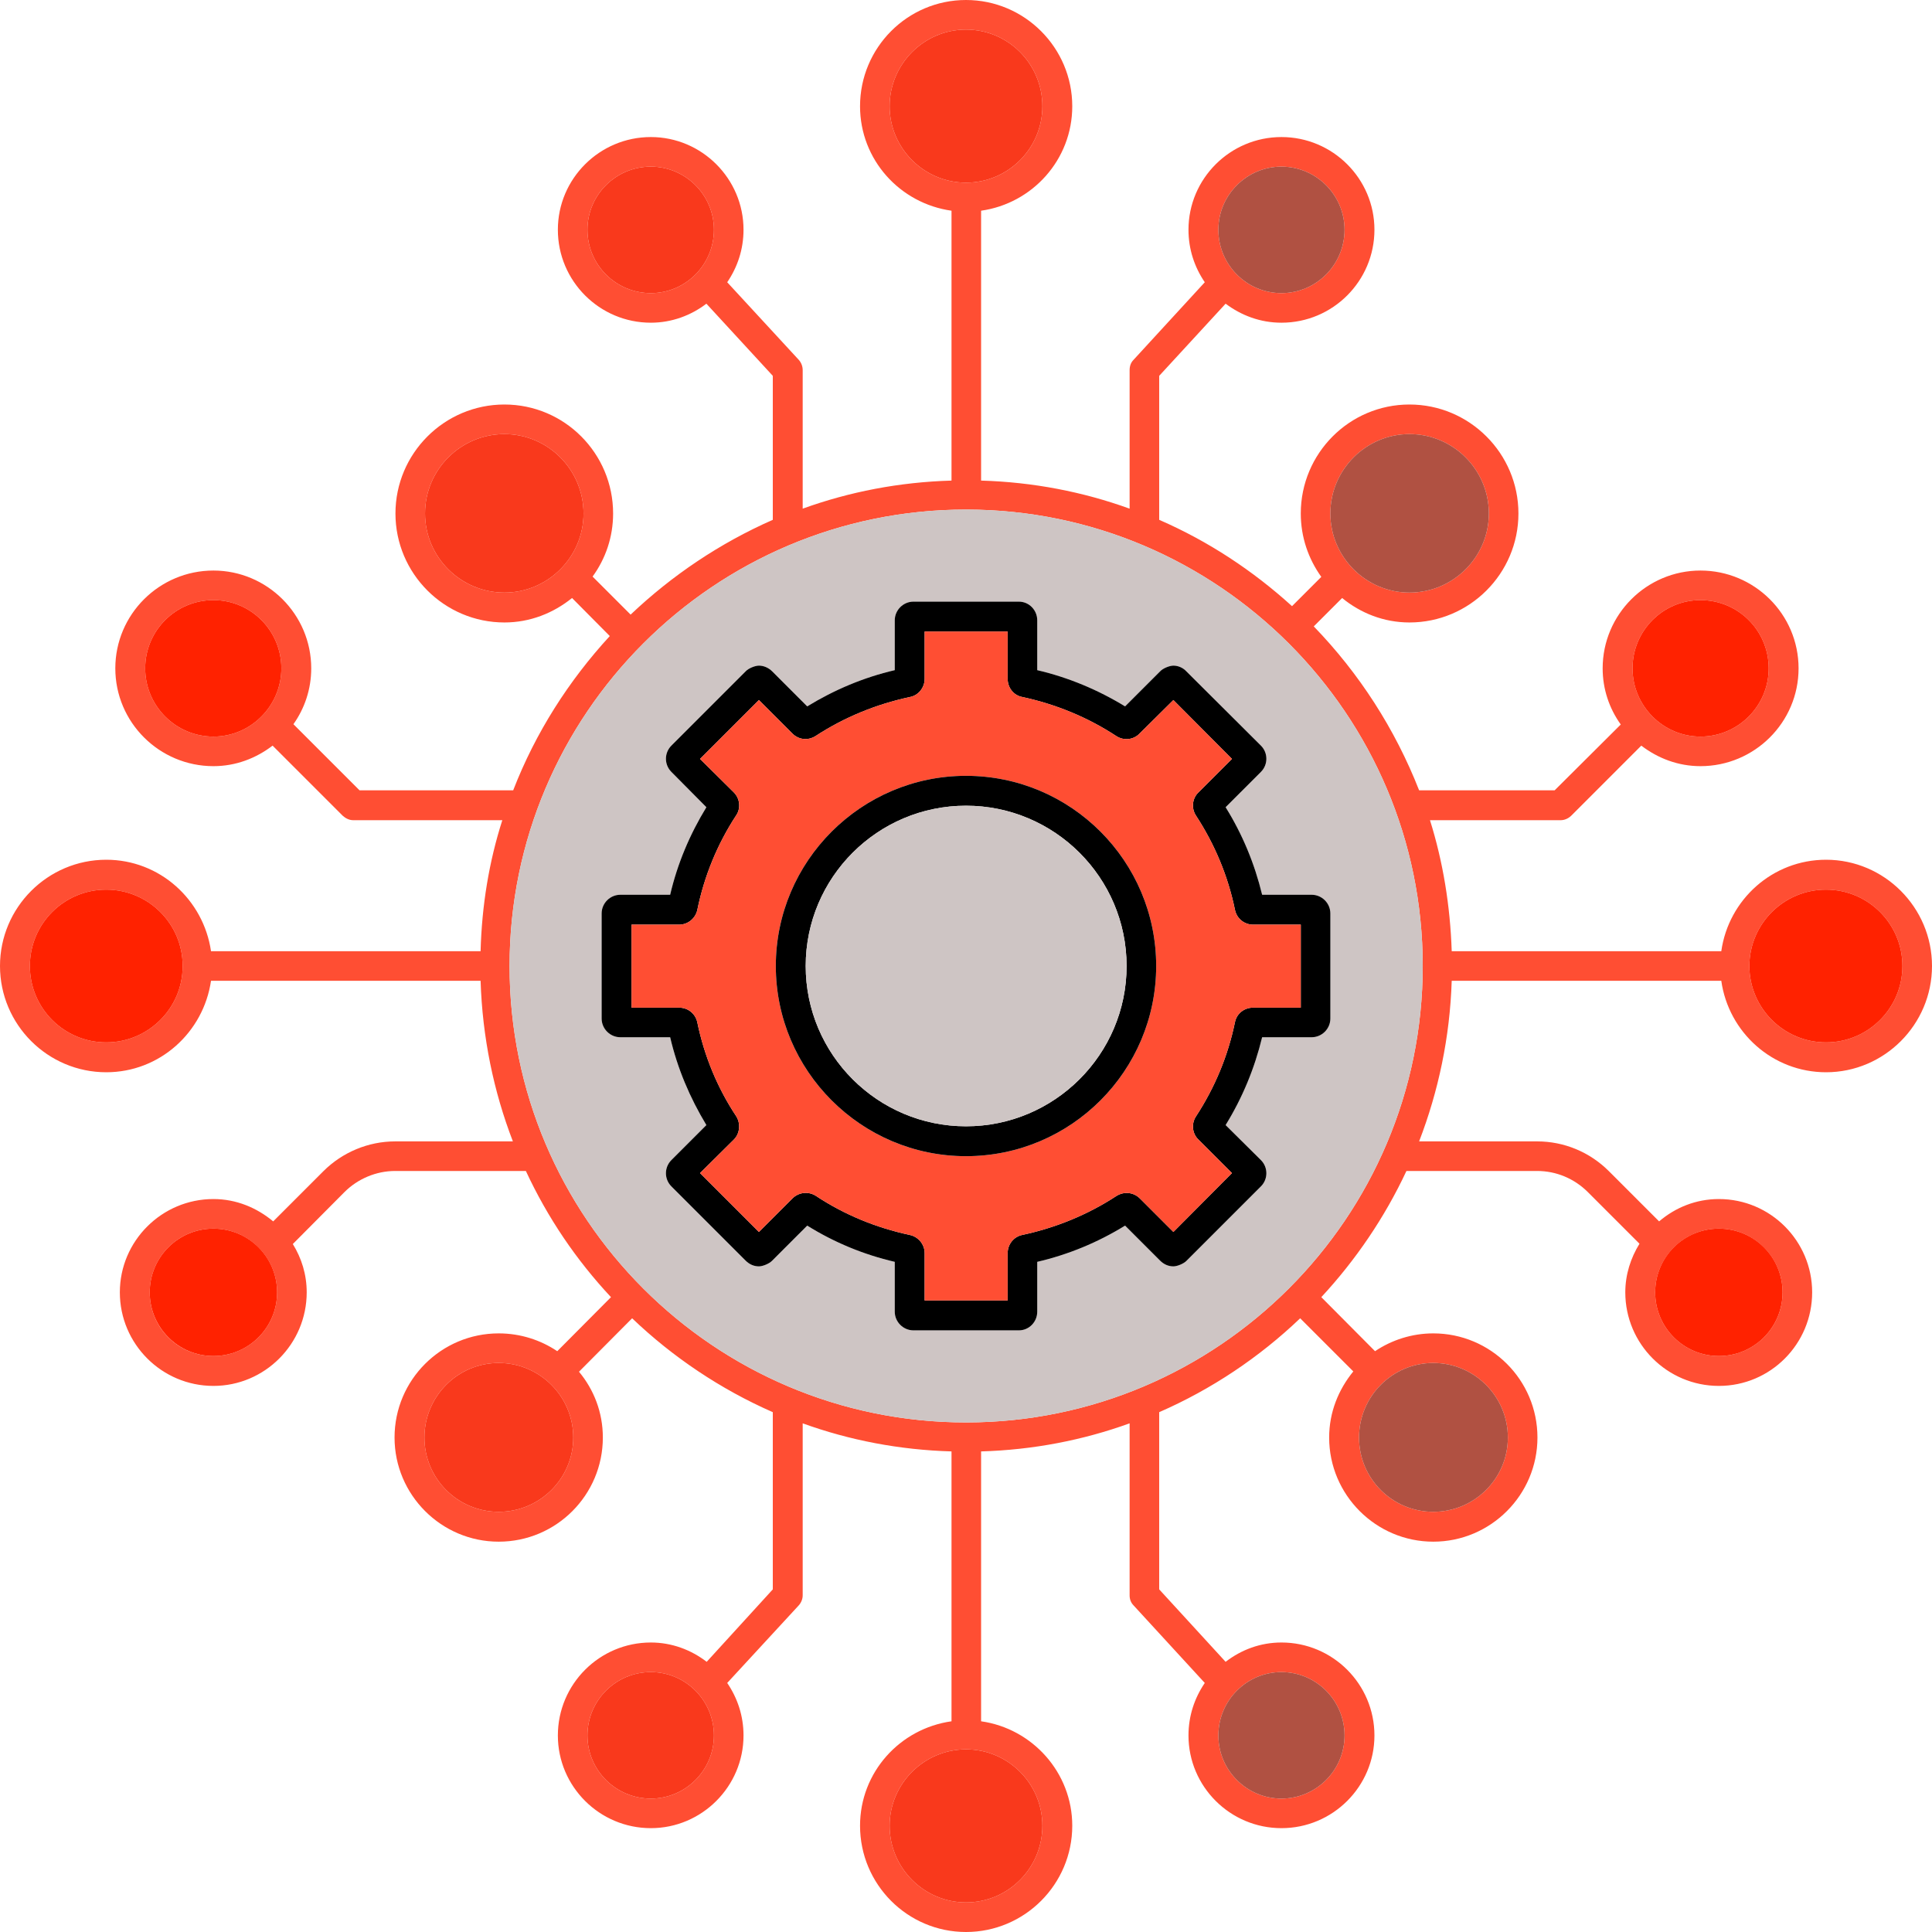 <svg xmlns="http://www.w3.org/2000/svg" enable-background="new 0 0 64 64" viewBox="0 0 64 64" id="NetworkOperation"><path d="M60.49,28.48c-1.77,0-3.23,1.32-3.47,3.03h-8.93c-0.05-1.51-0.29-2.97-0.72-4.34h4.33c0.13,0,0.26-0.06,0.35-0.15
		l2.32-2.32c0.55,0.42,1.22,0.68,1.96,0.68c1.79,0,3.25-1.45,3.25-3.24c0-1.79-1.46-3.24-3.25-3.24c-1.78,0-3.24,1.45-3.24,3.24
		c0,0.69,0.22,1.33,0.6,1.86l-2.19,2.18h-4.49c-0.8-2.04-1.99-3.88-3.49-5.43l0.94-0.94c0.61,0.5,1.38,0.81,2.23,0.81
		c1.99,0,3.61-1.62,3.61-3.61c0-1.99-1.62-3.61-3.61-3.61s-3.6,1.62-3.6,3.61c0,0.78,0.25,1.5,0.68,2.1l-0.97,0.97
		c-1.3-1.18-2.77-2.15-4.4-2.86v-4.77l2.2-2.39c0.52,0.39,1.15,0.63,1.85,0.63c1.7,0,3.08-1.38,3.08-3.08
		c0-1.69-1.38-3.07-3.08-3.07s-3.08,1.38-3.08,3.07c0,0.65,0.2,1.24,0.54,1.74l-2.36,2.57c-0.09,0.09-0.13,0.21-0.13,0.34v4.59
		c-1.55-0.56-3.2-0.88-4.92-0.93V6.98c1.7-0.24,3.02-1.69,3.02-3.46C35.52,1.58,33.94,0,32,0s-3.51,1.58-3.51,3.52
		c0,1.77,1.32,3.22,3.03,3.46v8.94c-1.73,0.05-3.38,0.37-4.93,0.93v-4.59c0-0.13-0.05-0.25-0.13-0.34l-2.37-2.57
		c0.34-0.5,0.54-1.09,0.54-1.74c0-1.69-1.38-3.07-3.07-3.07c-1.7,0-3.08,1.38-3.08,3.07c0,1.7,1.38,3.08,3.08,3.08
		c0.69,0,1.33-0.24,1.84-0.63l2.2,2.39v4.77c-1.75,0.77-3.34,1.84-4.71,3.14l-1.26-1.26c0.43-0.59,0.68-1.31,0.68-2.09
		c0-1.99-1.61-3.61-3.6-3.61s-3.61,1.62-3.61,3.61c0,1.99,1.62,3.61,3.61,3.61c0.85,0,1.62-0.31,2.24-0.81l1.25,1.26
		c-1.36,1.48-2.46,3.2-3.2,5.11h-5.09l-2.19-2.19c0.37-0.52,0.59-1.16,0.59-1.85c0-1.79-1.46-3.24-3.24-3.24
		c-1.79,0-3.25,1.45-3.25,3.24c0,1.79,1.46,3.24,3.25,3.24c0.74,0,1.41-0.26,1.96-0.68l2.32,2.32c0.1,0.09,0.22,0.15,0.35,0.15h4.94
		c-0.44,1.37-0.68,2.83-0.72,4.34H6.99c-0.25-1.71-1.7-3.03-3.47-3.03C1.58,28.48,0,30.06,0,32s1.58,3.52,3.52,3.52
		c1.77,0,3.22-1.32,3.47-3.03h8.93c0.06,1.87,0.43,3.66,1.07,5.32h-3.9c-0.89,0-1.75,0.36-2.38,0.99l-1.66,1.66
		c-0.54-0.45-1.22-0.74-1.98-0.74c-1.71,0-3.1,1.39-3.1,3.09c0,1.71,1.39,3.1,3.1,3.1c1.7,0,3.09-1.39,3.09-3.1
		c0-0.59-0.17-1.13-0.46-1.6l1.71-1.72c0.44-0.44,1.05-0.7,1.68-0.7h4.33c0.72,1.55,1.67,2.95,2.82,4.18l-1.78,1.79
		c-0.55-0.37-1.22-0.59-1.94-0.59c-1.9,0-3.45,1.54-3.45,3.45c0,1.9,1.55,3.45,3.45,3.45c1.91,0,3.45-1.55,3.45-3.45
		c0-0.84-0.3-1.59-0.79-2.18l1.76-1.77c1.35,1.29,2.93,2.35,4.66,3.11v5.87l-2.19,2.4c-0.52-0.4-1.16-0.64-1.85-0.64
		c-1.7,0-3.08,1.38-3.08,3.08c0,1.69,1.38,3.07,3.08,3.07c1.69,0,3.07-1.38,3.07-3.07c0-0.65-0.2-1.24-0.54-1.74l2.37-2.57
		c0.08-0.09,0.13-0.21,0.13-0.33v-5.7c1.55,0.56,3.2,0.88,4.93,0.93v8.94c-1.71,0.24-3.03,1.69-3.03,3.46
		c0,1.94,1.57,3.52,3.51,3.52s3.52-1.58,3.52-3.52c0-1.76-1.32-3.22-3.02-3.46v-8.94c1.72-0.05,3.37-0.37,4.92-0.93v5.7
		c0,0.12,0.04,0.24,0.13,0.33l2.36,2.57c-0.34,0.5-0.54,1.09-0.54,1.74c0,1.69,1.38,3.07,3.08,3.07s3.08-1.38,3.08-3.07
		c0-1.7-1.38-3.08-3.08-3.08c-0.7,0-1.33,0.24-1.85,0.64l-2.2-2.4v-5.87c1.74-0.76,3.32-1.82,4.67-3.11l1.76,1.76
		c-0.49,0.6-0.8,1.35-0.8,2.19c0,1.9,1.55,3.45,3.45,3.45c1.9,0,3.45-1.55,3.45-3.45c0-1.91-1.55-3.45-3.45-3.45
		c-0.71,0-1.38,0.22-1.93,0.59l-1.78-1.79c1.14-1.23,2.1-2.64,2.82-4.18h4.33c0.63,0,1.23,0.25,1.68,0.7l1.71,1.71
		c-0.29,0.47-0.47,1.02-0.47,1.61c0,1.71,1.39,3.1,3.1,3.1c1.71,0,3.09-1.39,3.09-3.1c0-1.7-1.38-3.09-3.09-3.09
		c-0.76,0-1.44,0.28-1.98,0.74L53.3,38.8c-0.64-0.64-1.49-0.99-2.38-0.99h-3.91c0.64-1.66,1.02-3.45,1.08-5.32h8.93
		c0.24,1.71,1.7,3.03,3.47,3.03c1.93,0,3.51-1.58,3.51-3.52S62.42,28.48,60.49,28.48z M56.33,19.88c1.25,0,2.26,1.01,2.26,2.26
		c0,1.24-1.01,2.26-2.26,2.26c-1.24,0-2.25-1.02-2.25-2.26C54.08,20.89,55.09,19.88,56.33,19.88z M46.69,14.38
		c1.45,0,2.63,1.18,2.63,2.63c0,1.44-1.18,2.62-2.63,2.62c-1.44,0-2.62-1.18-2.62-2.62C44.07,15.56,45.25,14.38,46.69,14.38z
		 M42.45,5.52c1.15,0,2.09,0.94,2.09,2.09c0,1.16-0.94,2.1-2.09,2.1s-2.09-0.94-2.09-2.1C40.36,6.46,41.3,5.52,42.45,5.52z
		 M21.56,9.71c-1.16,0-2.1-0.94-2.1-2.1c0-1.15,0.94-2.09,2.1-2.09c1.15,0,2.09,0.94,2.09,2.09C23.65,8.77,22.71,9.71,21.56,9.71z
		 M16.71,19.63c-1.45,0-2.63-1.18-2.63-2.62c0-1.45,1.18-2.63,2.63-2.63c1.44,0,2.62,1.18,2.62,2.63
		C19.33,18.45,18.15,19.63,16.71,19.63z M7.07,24.4c-1.25,0-2.26-1.02-2.26-2.26c0-1.25,1.01-2.26,2.26-2.26
		c1.24,0,2.25,1.01,2.25,2.26C9.32,23.38,8.31,24.4,7.07,24.4z M6.05,32.01c0,1.39-1.14,2.52-2.53,2.52c-1.4,0-2.53-1.13-2.53-2.53
		c0-1.4,1.13-2.53,2.53-2.53c1.39,0,2.53,1.13,2.53,2.52V32.01z M7.07,44.92c-1.17,0-2.11-0.94-2.11-2.11
		c0-1.16,0.94-2.11,2.11-2.11c1.16,0,2.11,0.95,2.11,2.11C9.18,43.98,8.23,44.92,7.07,44.92z M16.52,50.08
		c-1.36,0-2.46-1.1-2.46-2.46s1.1-2.47,2.46-2.47s2.47,1.11,2.47,2.47S17.88,50.08,16.52,50.08z M21.56,59.58
		c-1.16,0-2.1-0.94-2.1-2.09c0-1.16,0.94-2.1,2.1-2.1c1.15,0,2.09,0.94,2.09,2.1C23.65,58.64,22.71,59.58,21.56,59.58z M42.45,55.39
		c1.15,0,2.09,0.94,2.09,2.1c0,1.15-0.94,2.09-2.09,2.09s-2.09-0.94-2.09-2.09C40.36,56.33,41.3,55.39,42.45,55.39z M47.48,45.15
		c1.36,0,2.47,1.11,2.47,2.47s-1.11,2.46-2.47,2.46c-1.36,0-2.46-1.1-2.46-2.46S46.12,45.15,47.48,45.15z M56.94,40.7
		c1.16,0,2.11,0.95,2.11,2.11c0,1.17-0.95,2.11-2.11,2.11c-1.16,0-2.11-0.94-2.11-2.11C54.83,41.65,55.78,40.7,56.94,40.7z
		 M29.47,3.52c0-1.4,1.14-2.54,2.53-2.54c1.4,0,2.53,1.14,2.53,2.54c0,1.39-1.13,2.53-2.53,2.53C30.61,6.05,29.47,4.91,29.47,3.52z
		 M34.53,60.48c0,1.4-1.13,2.54-2.53,2.54c-1.39,0-2.53-1.14-2.53-2.54c0-1.39,1.14-2.53,2.53-2.53
		C33.4,57.95,34.53,59.09,34.53,60.48z M32.02,47.12c-0.01,0-0.01,0-0.01,0c-0.01,0-0.01,0-0.01,0c-8.34,0-15.12-6.78-15.12-15.12
		c0-8.34,6.78-15.12,15.12-15.12c0,0,0,0,0.01,0c0,0,0,0,0.01,0c8.33,0.01,15.11,6.79,15.11,15.12
		C47.13,40.33,40.35,47.11,32.02,47.12z M60.49,34.53c-1.4,0-2.53-1.13-2.54-2.52c0-0.01,0.01-0.01,0.01-0.01s-0.01,0-0.01-0.01
		c0.01-1.39,1.14-2.52,2.54-2.52c1.39,0,2.53,1.13,2.53,2.53C63.02,33.4,61.88,34.53,60.49,34.53z" fill="#ff4e33" class="colorff4e33 svgShape"></path><circle cx="7.07" cy="42.81" r="2.11" fill="#ff2200" class="colorffcd00 svgShape"></circle><path fill="#f9391c" d="M18.99 47.62c0 1.36-1.11 2.46-2.47 2.46s-2.46-1.1-2.46-2.46 1.1-2.47 2.46-2.47S18.99 46.26 18.99 47.62zM23.65 57.49c0 1.15-.94 2.09-2.09 2.09-1.16 0-2.1-.94-2.1-2.09 0-1.16.94-2.1 2.1-2.1C22.71 55.39 23.65 56.33 23.65 57.49zM34.53 60.48c0 1.4-1.13 2.54-2.53 2.54-1.39 0-2.53-1.14-2.53-2.54 0-1.39 1.14-2.53 2.53-2.53C33.4 57.95 34.53 59.09 34.53 60.48z" class="color1cc0f9 svgShape"></path><path fill="#b05142" d="M44.54 57.49c0 1.15-.94 2.09-2.09 2.09s-2.09-.94-2.09-2.09c0-1.16.94-2.1 2.09-2.1S44.54 56.33 44.54 57.49zM49.95 47.62c0 1.36-1.11 2.46-2.47 2.46-1.36 0-2.46-1.1-2.46-2.46s1.1-2.47 2.46-2.47C48.84 45.15 49.95 46.26 49.95 47.62z" class="color42b05c svgShape"></path><circle cx="56.94" cy="42.81" r="2.11" fill="#ff2200" class="colorffcd00 svgShape"></circle><path fill="#ff2200" d="M63.02 32c0 1.4-1.14 2.53-2.53 2.53-1.4 0-2.53-1.13-2.54-2.52 0-.01.01-.01.01-.01s-.01 0-.01-.01c.01-1.39 1.14-2.52 2.54-2.52C61.88 29.47 63.02 30.6 63.02 32zM58.59 22.14c0 1.24-1.01 2.26-2.26 2.26-1.24 0-2.25-1.02-2.25-2.26 0-1.25 1.01-2.26 2.25-2.26C57.58 19.88 58.59 20.89 58.59 22.14z" class="colorffcd00 svgShape"></path><path fill="#b05142" d="M49.32 17.01c0 1.44-1.18 2.62-2.63 2.62-1.44 0-2.62-1.18-2.62-2.62 0-1.45 1.18-2.63 2.62-2.63C48.14 14.38 49.32 15.56 49.32 17.01zM44.54 7.61c0 1.16-.94 2.1-2.09 2.1s-2.09-.94-2.09-2.1c0-1.15.94-2.09 2.09-2.09S44.54 6.46 44.54 7.61z" class="color42b05c svgShape"></path><path fill="#f9391c" d="M34.53 3.52c0 1.39-1.13 2.53-2.53 2.53-1.39 0-2.53-1.14-2.53-2.53 0-1.4 1.14-2.54 2.53-2.54C33.4.98 34.53 2.12 34.53 3.52zM23.65 7.61c0 1.16-.94 2.1-2.09 2.1-1.16 0-2.1-.94-2.1-2.1 0-1.15.94-2.09 2.1-2.09C22.71 5.52 23.65 6.46 23.65 7.61zM19.33 17.01c0 1.44-1.18 2.62-2.62 2.62-1.45 0-2.63-1.18-2.63-2.62 0-1.45 1.18-2.63 2.63-2.63C18.15 14.38 19.33 15.56 19.33 17.01z" class="color1cc0f9 svgShape"></path><path fill="#ff2200" d="M9.32 22.14c0 1.24-1.01 2.26-2.25 2.26-1.25 0-2.26-1.02-2.26-2.26 0-1.25 1.01-2.26 2.26-2.26C8.31 19.88 9.32 20.89 9.32 22.14zM6.05 31.99v.02c0 1.39-1.14 2.52-2.53 2.52-1.4 0-2.53-1.13-2.53-2.53 0-1.4 1.13-2.53 2.53-2.53C4.91 29.47 6.05 30.6 6.05 31.99z" class="colorffcd00 svgShape"></path><path fill="#cec5c4" d="M32.02,16.88c-0.01,0-0.01,0-0.01,0c-0.01,0-0.01,0-0.01,0c-8.34,0-15.12,6.78-15.12,15.12
		c0,8.34,6.78,15.12,15.12,15.12c0,0,0,0,0.01,0c0,0,0,0,0.01,0c8.33-0.01,15.11-6.79,15.11-15.12
		C47.13,23.67,40.35,16.89,32.02,16.88z M43.45,34.36h-1.64c-0.25,1.03-0.65,2-1.21,2.91l1.17,1.16c0.24,0.24,0.24,0.63,0,0.87
		l-2.47,2.47c-0.09,0.09-0.3,0.18-0.43,0.18c-0.17,0-0.32-0.07-0.44-0.19l-1.16-1.16c-0.91,0.56-1.88,0.96-2.91,1.2v1.65
		c0,0.34-0.27,0.62-0.61,0.62h-3.49c-0.34,0-0.62-0.28-0.62-0.62V41.8c-1.03-0.24-2-0.64-2.9-1.2l-1.17,1.17
		c-0.09,0.09-0.3,0.18-0.43,0.18c-0.17,0-0.32-0.07-0.44-0.19l-2.46-2.46c-0.24-0.24-0.24-0.63,0-0.87l1.16-1.16
		c-0.55-0.91-0.96-1.88-1.2-2.91h-1.65c-0.34,0-0.62-0.28-0.62-0.62v-3.48c0-0.34,0.28-0.62,0.62-0.62h1.65
		c0.24-1.03,0.65-2,1.2-2.9l-1.16-1.17c-0.24-0.24-0.24-0.63,0-0.87l2.46-2.46c0.09-0.1,0.31-0.19,0.44-0.19
		c0.16,0,0.32,0.07,0.44,0.19l1.16,1.16c0.9-0.55,1.87-0.96,2.9-1.2v-1.65c0-0.34,0.28-0.62,0.62-0.62h3.49
		c0.34,0,0.61,0.28,0.61,0.62v1.65c1.03,0.24,2.01,0.65,2.91,1.2l1.16-1.16c0.09-0.1,0.31-0.19,0.44-0.19
		c0.16,0,0.32,0.07,0.43,0.19l2.47,2.46c0.24,0.24,0.24,0.63,0,0.87l-1.17,1.17c0.56,0.9,0.96,1.87,1.21,2.9h1.64
		c0.34,0,0.62,0.28,0.62,0.62v3.48C44.07,34.08,43.79,34.36,43.45,34.36z" class="colorcec4c4 svgShape"></path><path d="M43.45,29.64h-1.64c-0.25-1.03-0.65-2-1.21-2.9l1.17-1.17c0.24-0.24,0.24-0.63,0-0.87l-2.47-2.46
		c-0.11-0.12-0.27-0.19-0.43-0.19c-0.13,0-0.35,0.09-0.44,0.19l-1.16,1.16c-0.9-0.55-1.88-0.96-2.91-1.2v-1.65
		c0-0.34-0.27-0.62-0.61-0.62h-3.49c-0.34,0-0.62,0.28-0.62,0.62v1.65c-1.03,0.24-2,0.65-2.9,1.2l-1.16-1.16
		c-0.12-0.12-0.28-0.19-0.44-0.19c-0.13,0-0.35,0.09-0.44,0.19l-2.46,2.46c-0.24,0.24-0.24,0.63,0,0.87l1.16,1.17
		c-0.55,0.9-0.96,1.87-1.2,2.9h-1.65c-0.34,0-0.62,0.28-0.62,0.62v3.48c0,0.34,0.28,0.62,0.62,0.62h1.65c0.24,1.03,0.65,2,1.2,2.91
		l-1.16,1.16c-0.24,0.24-0.24,0.63,0,0.87l2.46,2.46c0.12,0.12,0.27,0.19,0.44,0.19c0.13,0,0.34-0.09,0.43-0.18l1.17-1.17
		c0.9,0.56,1.87,0.96,2.9,1.2v1.65c0,0.34,0.28,0.62,0.62,0.62h3.49c0.34,0,0.61-0.28,0.61-0.62V41.8c1.03-0.24,2-0.64,2.91-1.2
		l1.16,1.16c0.12,0.12,0.27,0.19,0.44,0.19c0.13,0,0.34-0.09,0.43-0.18l2.47-2.47c0.24-0.24,0.24-0.63,0-0.87l-1.17-1.16
		c0.56-0.91,0.96-1.88,1.21-2.91h1.64c0.34,0,0.62-0.28,0.62-0.62v-3.48C44.07,29.92,43.79,29.64,43.45,29.64z M43.09,33.38h-1.58
		c-0.29,0-0.54,0.19-0.6,0.48c-0.23,1.12-0.67,2.17-1.29,3.12c-0.16,0.24-0.13,0.57,0.08,0.77l1.11,1.11l-1.94,1.95l-1.11-1.11
		c-0.21-0.21-0.53-0.24-0.78-0.08c-0.95,0.62-2,1.05-3.12,1.29c-0.28,0.06-0.48,0.31-0.48,0.6v1.57h-2.75v-1.57
		c0-0.29-0.21-0.54-0.49-0.6c-1.12-0.24-2.17-0.67-3.12-1.3c-0.24-0.15-0.56-0.12-0.77,0.09l-1.11,1.11l-1.95-1.95l1.12-1.11
		c0.2-0.2,0.23-0.53,0.08-0.77c-0.63-0.95-1.06-2-1.29-3.11c-0.06-0.29-0.31-0.49-0.6-0.49h-1.58v-2.75h1.58
		c0.29,0,0.54-0.21,0.6-0.49c0.23-1.12,0.66-2.17,1.28-3.12c0.17-0.24,0.13-0.57-0.07-0.77l-1.12-1.11l1.95-1.95l1.11,1.11
		c0.21,0.21,0.52,0.24,0.77,0.08c0.95-0.62,2-1.05,3.12-1.29c0.28-0.05,0.49-0.31,0.49-0.6v-1.57h2.75v1.57
		c0,0.29,0.2,0.55,0.49,0.6c1.11,0.24,2.16,0.67,3.12,1.3c0.24,0.15,0.56,0.12,0.76-0.09l1.12-1.11l1.94,1.95l-1.11,1.11
		c-0.21,0.2-0.24,0.53-0.08,0.77c0.62,0.95,1.06,2,1.29,3.12c0.06,0.29,0.31,0.49,0.6,0.49h1.58V33.38z" fill="#000000" class="color000000 svgShape"></path><path fill="#ff4e33" d="M41.51,30.63c-0.29,0-0.54-0.2-0.6-0.49c-0.23-1.12-0.67-2.17-1.29-3.12c-0.16-0.24-0.13-0.57,0.08-0.77
		l1.11-1.11l-1.94-1.95l-1.12,1.11c-0.2,0.21-0.52,0.24-0.76,0.09c-0.96-0.63-2.01-1.06-3.12-1.3c-0.29-0.05-0.49-0.31-0.49-0.6
		v-1.57h-2.75v1.57c0,0.29-0.21,0.55-0.49,0.6c-1.12,0.24-2.17,0.67-3.12,1.29c-0.25,0.16-0.56,0.13-0.77-0.08l-1.11-1.11
		l-1.95,1.95l1.12,1.11c0.2,0.2,0.24,0.53,0.07,0.77c-0.62,0.95-1.05,2-1.28,3.12c-0.06,0.28-0.31,0.49-0.6,0.49h-1.58v2.75h1.58
		c0.29,0,0.54,0.2,0.6,0.49c0.23,1.11,0.66,2.16,1.29,3.11c0.15,0.24,0.12,0.57-0.08,0.77l-1.12,1.11l1.95,1.95l1.11-1.11
		c0.21-0.21,0.53-0.24,0.77-0.09c0.95,0.63,2,1.06,3.12,1.3c0.28,0.06,0.49,0.31,0.49,0.6v1.57h2.75v-1.57c0-0.29,0.2-0.54,0.48-0.6
		c1.12-0.24,2.17-0.67,3.12-1.29c0.25-0.16,0.57-0.13,0.78,0.08l1.11,1.11l1.94-1.95l-1.11-1.11c-0.21-0.2-0.24-0.53-0.08-0.77
		c0.62-0.95,1.06-2,1.29-3.12c0.06-0.29,0.31-0.48,0.6-0.48h1.58v-2.75H41.51z M32,38.3c-3.47,0-6.3-2.83-6.3-6.3
		c0-3.47,2.83-6.3,6.3-6.3c3.48,0,6.3,2.83,6.3,6.3C38.3,35.47,35.48,38.3,32,38.3z" class="colordb6767 svgShape"></path><path d="M32,25.7c-3.47,0-6.3,2.83-6.3,6.3c0,3.47,2.83,6.3,6.3,6.3c3.48,0,6.3-2.83,6.3-6.3C38.3,28.53,35.48,25.7,32,25.7z
		 M32,37.31c-2.93,0-5.31-2.38-5.31-5.31s2.38-5.31,5.31-5.31s5.32,2.38,5.32,5.31S34.93,37.31,32,37.31z" fill="#000000" class="color000000 svgShape"></path><path fill="#cec5c4" d="M37.32,32c0,2.93-2.39,5.31-5.32,5.31s-5.31-2.38-5.31-5.31s2.38-5.31,5.31-5.31S37.32,29.07,37.32,32z" class="colorcec4c4 svgShape"></path></svg>